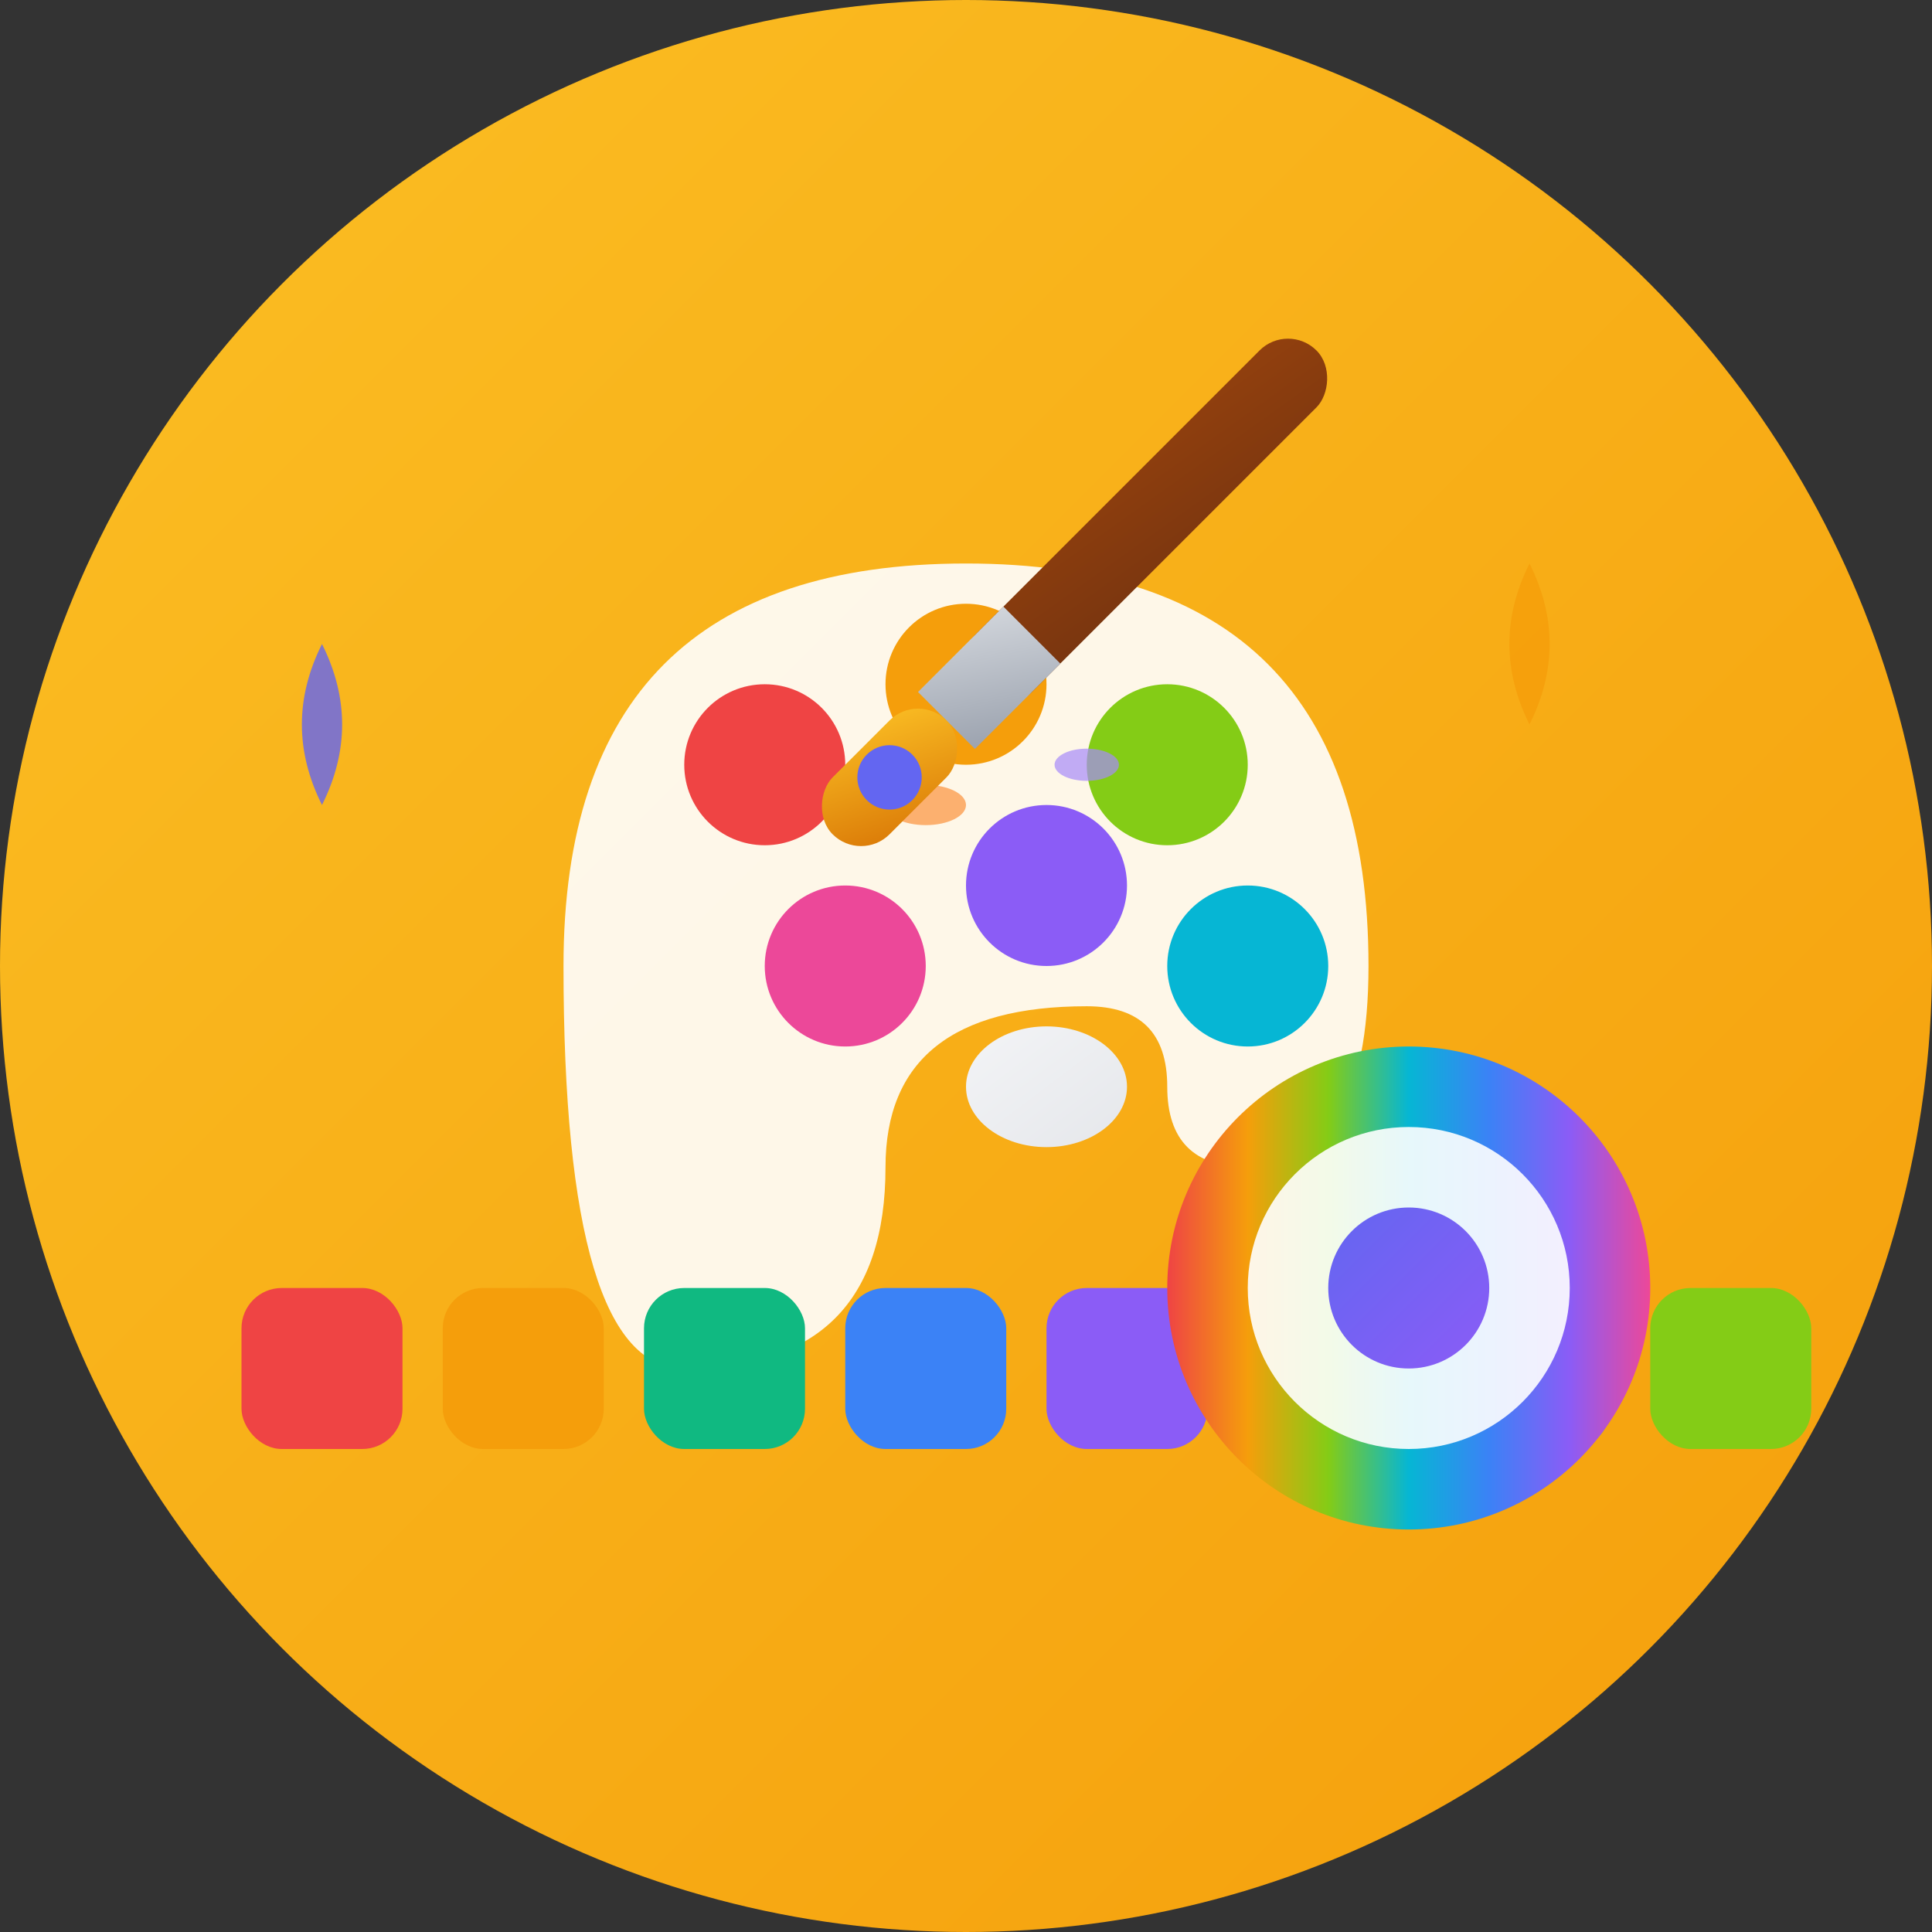 <svg width="48" height="48" viewBox="0 0 48 48" fill="none" xmlns="http://www.w3.org/2000/svg">
  <rect x="0" y="0" width="48" height="48" fill="#333333" stroke="none"/>
  <!-- Background Circle -->
  <circle cx="24" cy="24" r="24" fill="url(#colorBg)"/>
  
  <!-- Paint Palette -->
  <g transform="translate(14, 14)">
    <!-- Palette Shape -->
    <path d="M0 10 Q0 0 10 0 Q20 0 20 10 Q20 15 17 15 Q15 15 15 13 Q15 11 13 11 Q8 11 8 15 Q8 20 3 20 Q0 20 0 10 Z" 
          fill="white" opacity="0.9"/>
    
    <!-- Thumb Hole -->
    <ellipse cx="12" cy="13" rx="2" ry="1.5" fill="url(#thumbGrad)"/>
    
    <!-- Paint Colors -->
    <circle cx="5" cy="5" r="2" fill="#ef4444"/>
    <circle cx="10" cy="3" r="2" fill="#f59e0b"/>
    <circle cx="15" cy="5" r="2" fill="#84cc16"/>
    <circle cx="17" cy="10" r="2" fill="#06b6d4"/>
    <circle cx="12" cy="8" r="2" fill="#8b5cf6"/>
    <circle cx="7" cy="10" r="2" fill="#ec4899"/>
    
    <!-- Paint Spots/Mixing -->
    <ellipse cx="9" cy="6" rx="1" ry="0.5" fill="#fb923c" opacity="0.7"/>
    <ellipse cx="13" cy="5" rx="0.8" ry="0.4" fill="#a78bfa" opacity="0.7"/>
  </g>
  
  <!-- Paint Brush -->
  <g transform="translate(32, 8) rotate(45)">
    <!-- Brush Handle -->
    <rect x="0" y="0" width="2" height="12" fill="url(#handleGrad)" rx="1"/>
    
    <!-- Ferrule (Metal part) -->
    <rect x="0" y="10" width="2" height="3" fill="url(#ferruleGrad)"/>
    
    <!-- Brush Bristles -->
    <rect x="0" y="13" width="2" height="4" fill="url(#bristleGrad)" rx="1"/>
    
    <!-- Paint on Brush -->
    <circle cx="1" cy="15" r="0.8" fill="#6366f1"/>
  </g>
  
  <!-- Color Swatches -->
  <g transform="translate(6, 32)">
    <rect x="0" y="0" width="4" height="4" fill="#ef4444" rx="1"/>
    <rect x="5" y="0" width="4" height="4" fill="#f59e0b" rx="1"/>
    <rect x="10" y="0" width="4" height="4" fill="#10b981" rx="1"/>
    <rect x="15" y="0" width="4" height="4" fill="#3b82f6" rx="1"/>
    <rect x="20" y="0" width="4" height="4" fill="#8b5cf6" rx="1"/>
    <rect x="25" y="0" width="4" height="4" fill="#ec4899" rx="1"/>
    <rect x="30" y="0" width="4" height="4" fill="#06b6d4" rx="1"/>
    <rect x="35" y="0" width="4" height="4" fill="#84cc16" rx="1"/>
  </g>
  
  <!-- Color Wheel -->
  <g transform="translate(35, 32)">
    <circle cx="0" cy="0" r="6" fill="url(#colorWheelGrad)"/>
    <circle cx="0" cy="0" r="4" fill="white" opacity="0.9"/>
    <circle cx="0" cy="0" r="2" fill="url(#centerColorGrad)"/>
  </g>
  
  <!-- Paint Drops -->
  <g transform="translate(8, 20)">
    <path d="M0 0 Q-1 -2 0 -4 Q1 -2 0 0" fill="#6366f1" opacity="0.8"/>
  </g>
  
  <g transform="translate(38, 18)">
    <path d="M0 0 Q-1 -2 0 -4 Q1 -2 0 0" fill="#f59e0b" opacity="0.8"/>
  </g>
  
  <defs>
    <linearGradient id="colorBg" x1="0%" y1="0%" x2="100%" y2="100%">
      <stop offset="0%" style="stop-color:#fbbf24;stop-opacity:1" />
      <stop offset="100%" style="stop-color:#f59e0b;stop-opacity:1" />
    </linearGradient>
    
    <linearGradient id="thumbGrad" x1="0%" y1="0%" x2="100%" y2="100%">
      <stop offset="0%" style="stop-color:#f3f4f6;stop-opacity:1" />
      <stop offset="100%" style="stop-color:#e5e7eb;stop-opacity:1" />
    </linearGradient>
    
    <linearGradient id="handleGrad" x1="0%" y1="0%" x2="100%" y2="100%">
      <stop offset="0%" style="stop-color:#92400e;stop-opacity:1" />
      <stop offset="100%" style="stop-color:#78350f;stop-opacity:1" />
    </linearGradient>
    
    <linearGradient id="ferruleGrad" x1="0%" y1="0%" x2="100%" y2="100%">
      <stop offset="0%" style="stop-color:#d1d5db;stop-opacity:1" />
      <stop offset="100%" style="stop-color:#9ca3af;stop-opacity:1" />
    </linearGradient>
    
    <linearGradient id="bristleGrad" x1="0%" y1="0%" x2="100%" y2="100%">
      <stop offset="0%" style="stop-color:#fbbf24;stop-opacity:1" />
      <stop offset="100%" style="stop-color:#d97706;stop-opacity:1" />
    </linearGradient>
    
    <linearGradient id="colorWheelGrad" x1="0%" y1="0%" x2="100%" y2="0%">
      <stop offset="0%" style="stop-color:#ef4444;stop-opacity:1" />
      <stop offset="16.66%" style="stop-color:#f59e0b;stop-opacity:1" />
      <stop offset="33.33%" style="stop-color:#84cc16;stop-opacity:1" />
      <stop offset="50%" style="stop-color:#06b6d4;stop-opacity:1" />
      <stop offset="66.66%" style="stop-color:#3b82f6;stop-opacity:1" />
      <stop offset="83.33%" style="stop-color:#8b5cf6;stop-opacity:1" />
      <stop offset="100%" style="stop-color:#ec4899;stop-opacity:1" />
    </linearGradient>
    
    <linearGradient id="centerColorGrad" x1="0%" y1="0%" x2="100%" y2="100%">
      <stop offset="0%" style="stop-color:#6366f1;stop-opacity:1" />
      <stop offset="100%" style="stop-color:#8b5cf6;stop-opacity:1" />
    </linearGradient>
  </defs>
</svg>